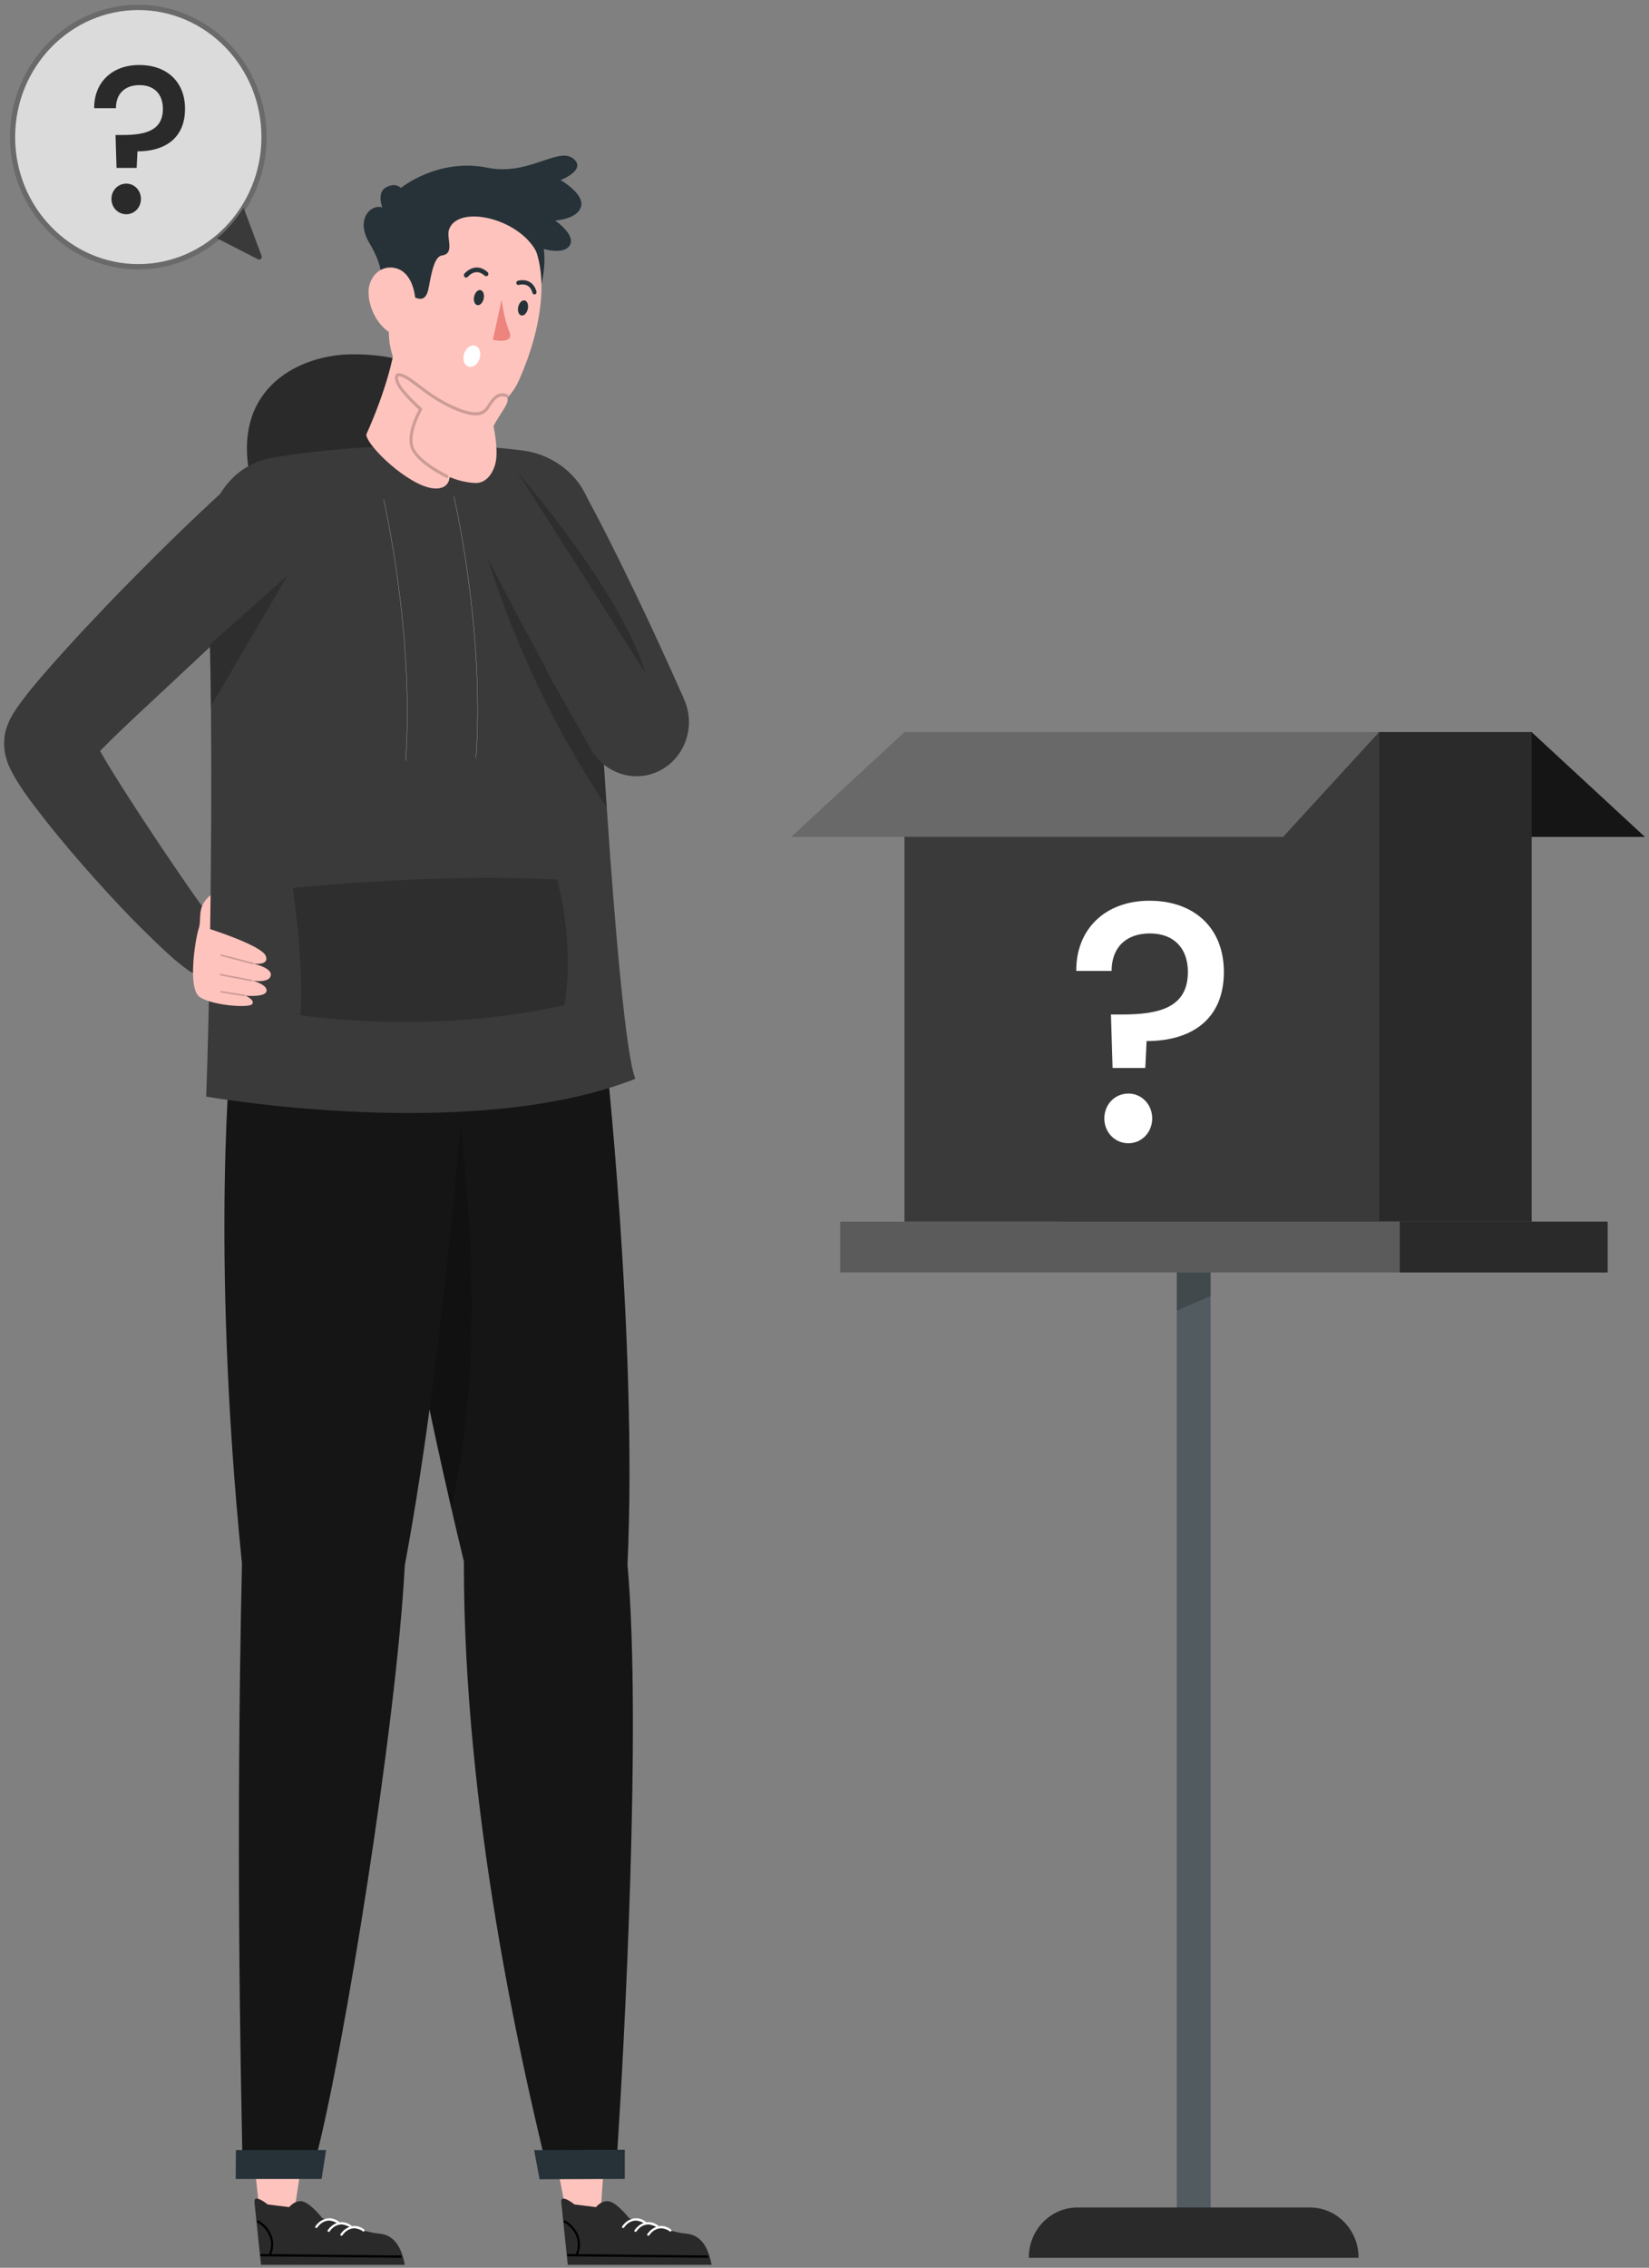 <svg width="4545" height="6246" viewBox="0 0 4545 6246" fill="none" xmlns="http://www.w3.org/2000/svg">
<rect x="0" y="0" width="4545" height="6246" fill="#808080" stroke="none"/>
<path d="M4221.05 2016.2L4533.47 2305.01H3178.08L2913.23 2016.2H4221.05Z" fill="#2A2A2A"/>
<path opacity="0.5" d="M4221.05 2016.2L4533.47 2305.01H3178.08L2913.23 2016.2H4221.05Z" fill="black"/>
<path d="M4221.66 2016.2H2913.23V3364.8H4221.66V2016.2Z" fill="#353535"/>
<path opacity="0.2" d="M4221.66 2016.2H2913.23V3364.8H4221.66V2016.2Z" fill="black"/>
<path d="M3801.35 2016.2H2492.91V3364.8H3801.35V2016.2Z" fill="#3A3A3A"/>
<path d="M2493.52 2016.2L2181.12 2305.01H3536.5L3801.35 2016.2H2493.52Z" fill="#2A2A2A"/>
<path opacity="0.3" d="M2493.52 2016.2L2181.12 2305.01H3536.5L3801.35 2016.2H2493.52Z" fill="white"/>
<path d="M3168.46 2480.85C3290.43 2480.85 3373.26 2554.97 3373.26 2676.92C3373.26 2809.19 3282.25 2867.37 3160.27 2867.37L3156.65 2941.49H3066.52L3061.98 2794.19H3092.02C3194.89 2794.19 3274.08 2775.43 3274.08 2676.92C3274.08 2611.25 3234.94 2570.91 3169.4 2570.91C3104.78 2570.91 3063.82 2608.42 3063.82 2674.1H2966.43C2965.46 2560.61 3044.67 2480.85 3168.46 2480.85ZM3110.19 3148.83C3072.86 3148.83 3043.75 3118.81 3043.75 3080.37C3043.75 3041.89 3072.88 3011.88 3110.19 3011.88C3146.6 3011.88 3175.74 3041.91 3175.74 3080.37C3175.75 3118.81 3146.62 3148.83 3110.19 3148.83Z" fill="white"/>
<path d="M3858.06 3364.81H2315.68V3504.53H3858.06V3364.81Z" fill="#6A6A6A"/>
<path opacity="0.3" d="M3858.06 3364.81H2315.68V3504.53H3086.87H3858.06V3364.81Z" fill="#3A3A3A"/>
<path d="M4430.95 3364.81H3858.06V3504.53H4430.95V3364.81Z" fill="#2A2A2A"/>
<path opacity="0.5" d="M4430.95 3364.81H3858.06V3504.53H4430.95V3364.81Z" fill="#2A2A2A"/>
<path d="M3336.52 3504.52H3243.57V6133.45H3336.52V3504.52Z" fill="#263238"/>
<path opacity="0.2" d="M3336.52 3504.52H3243.57V6133.45H3336.52V3504.52Z" fill="white"/>
<path opacity="0.2" d="M3336.52 3569.95L3243.57 3609.56V3504.52H3336.52V3569.95Z" fill="black"/>
<path d="M3744.5 6218.52H2835.59V6218.03C2835.59 6141.8 2895.54 6080.02 2969.48 6080.02H3610.59C3684.55 6080.02 3744.49 6141.8 3744.49 6218.03V6218.52H3744.5Z" fill="#2A2A2A"/>
<path d="M381.155 734.755C572.561 734.755 727.728 574.827 727.728 377.545C727.728 180.265 572.561 20.336 381.155 20.336C189.748 20.336 34.582 180.265 34.582 377.545C34.582 574.827 189.748 734.755 381.155 734.755Z" fill="#868686"/>
<g opacity="0.7">
<path d="M381.155 734.755C572.561 734.755 727.728 574.827 727.728 377.545C727.728 180.265 572.561 20.336 381.155 20.336C189.748 20.336 34.582 180.265 34.582 377.545C34.582 574.827 189.748 734.755 381.155 734.755Z" fill="white"/>
</g>
<path d="M381.152 742.106C186.113 742.106 27.449 578.573 27.449 377.547C27.449 176.521 186.113 12.988 381.152 12.988C576.192 12.988 734.856 176.521 734.856 377.547C734.856 578.573 576.192 742.106 381.152 742.106ZM381.152 27.687C193.984 27.687 41.71 184.634 41.71 377.547C41.71 570.46 193.984 727.408 381.152 727.408C568.321 727.408 720.595 570.46 720.595 377.547C720.595 184.634 568.321 27.687 381.152 27.687Z" fill="#6A6A6A"/>
<path d="M383.951 178.992C459.009 178.992 509.994 224.615 509.994 299.669C509.994 381.071 453.987 416.883 378.912 416.883L376.672 462.506H321.212L318.412 371.854H336.887C400.188 371.854 448.931 360.313 448.931 299.686C448.931 259.274 424.841 234.442 384.512 234.442C344.744 234.442 319.532 257.525 319.532 297.955H259.591C259.031 228.061 307.773 178.992 383.951 178.992ZM348.103 590.074C325.131 590.074 307.198 571.591 307.198 547.931C307.198 524.253 325.131 505.77 348.103 505.77C370.515 505.77 388.448 524.253 388.448 547.931C388.448 571.608 370.515 590.074 348.103 590.074Z" fill="#2A2A2A"/>
<path d="M597.996 656.208L711.012 714.12C716.94 717.158 723.395 711.099 721.008 704.734L671.556 572.566C646.394 609.414 621.808 638.234 597.996 656.208Z" fill="#3A3A3A"/>
<path d="M687.861 1306.9C703.702 1389.05 1381.53 1356.41 1349.82 1250.33C1344.53 1232.65 1334.06 1215.03 1325.17 1195.31C1281.12 1097.58 1207.97 975.017 971.265 975.832C828.855 976.307 641.192 1065.04 687.861 1306.9Z" fill="#2A2A2A"/>
<path d="M1527.4 5921.04L1562.08 6101.94H1654.87L1667.24 5921.04H1527.4Z" fill="#FFC3BD"/>
<path d="M1642.64 6078.99C1642.64 6078.99 1660.23 6056.58 1682.56 6064.22C1704.87 6071.88 1734.08 6109.54 1734.08 6109.54C1734.08 6109.54 1855.12 6149.54 1887.8 6151.65C1920.49 6153.75 1949.1 6172.71 1961.35 6237.97H1565.01C1565.01 6237.97 1549.42 6090.58 1547 6065.31C1544.57 6040.04 1583.39 6071.62 1583.39 6071.62L1642.64 6078.99Z" fill="#2A2A2A"/>
<path d="M1949.57 6218.52C1925.75 6218.28 1902.02 6218.05 1878.19 6217.79C1774.08 6216.7 1669.97 6215.5 1565.88 6214.41C1561.92 6214.41 1561.92 6208.03 1565.88 6208.15C1572.9 6208.27 1580.01 6208.27 1587.03 6208.39C1587.03 6208.15 1587.14 6207.78 1587.26 6207.54C1602.21 6173.46 1584.92 6138.66 1555.02 6121.2C1551.51 6119.26 1554.67 6113.73 1558.05 6115.78C1590.4 6134.69 1608.17 6171.9 1593.34 6208.39C1608.06 6208.63 1622.67 6208.74 1637.39 6208.86C1741.38 6209.95 1845.47 6211.15 1949.57 6212.24C1953.54 6212.26 1953.54 6218.64 1949.57 6218.52Z" fill="black"/>
<path d="M1720.03 6135.2C1733.82 6115.24 1757.1 6109.57 1776.67 6124.63C1779.83 6127.05 1782.89 6121.57 1779.76 6119.18C1757.32 6101.9 1730.36 6109.4 1714.75 6132.03C1712.46 6135.32 1717.76 6138.49 1720.03 6135.2Z" fill="white"/>
<path d="M1754.19 6145.83C1767.97 6125.87 1791.26 6120.2 1810.82 6135.25C1813.98 6137.68 1817.05 6132.2 1813.92 6129.8C1791.47 6112.53 1764.51 6120.03 1748.9 6142.65C1746.6 6145.95 1751.92 6149.1 1754.19 6145.83Z" fill="white"/>
<path d="M1789.45 6156.45C1803.23 6136.49 1826.51 6130.82 1846.06 6145.88C1849.22 6148.3 1852.29 6142.82 1849.16 6140.43C1826.71 6123.15 1799.76 6130.65 1784.14 6153.28C1781.87 6156.57 1787.17 6159.73 1789.45 6156.45Z" fill="white"/>
<path d="M697.23 5922.33L716.481 6101.93H809.275L837.072 5922.33H697.23Z" fill="#FFC3BD"/>
<path d="M797.037 6078.99C797.037 6078.99 814.624 6056.58 836.953 6064.22C859.267 6071.88 888.48 6109.54 888.48 6109.54C888.48 6109.54 1009.52 6149.54 1042.2 6151.65C1074.89 6153.75 1103.49 6172.71 1115.75 6237.97H719.409C719.409 6237.97 703.815 6090.58 701.394 6065.31C698.973 6040.04 737.787 6071.62 737.787 6071.62L797.037 6078.99Z" fill="#2A2A2A"/>
<path d="M1103.96 6218.52C1080.13 6218.28 1056.4 6218.05 1032.57 6217.79C928.464 6216.7 824.358 6215.5 720.267 6214.41C716.299 6214.41 716.299 6208.03 720.267 6208.15C727.282 6208.27 734.396 6208.27 741.411 6208.39C741.411 6208.15 741.527 6207.78 741.642 6207.54C756.594 6173.46 739.304 6138.66 709.399 6121.2C705.891 6119.26 709.053 6113.73 712.429 6115.78C744.787 6134.69 762.555 6171.9 747.718 6208.39C762.44 6208.63 777.047 6208.74 791.769 6208.86C895.76 6209.95 999.851 6211.15 1103.96 6212.24C1107.94 6212.26 1107.94 6218.64 1103.96 6218.52Z" fill="black"/>
<path d="M874.431 6135.2C888.215 6115.24 911.5 6109.57 931.063 6124.63C934.225 6127.05 937.287 6121.57 934.159 6119.18C911.714 6101.9 884.756 6109.4 869.145 6132.03C866.84 6135.32 872.159 6138.49 874.431 6135.2Z" fill="white"/>
<path d="M908.57 6145.83C922.353 6125.87 945.638 6120.2 965.201 6135.25C968.363 6137.68 971.426 6132.2 968.297 6129.8C945.852 6112.53 918.895 6120.03 903.284 6142.65C900.995 6145.95 906.298 6149.1 908.57 6145.83Z" fill="white"/>
<path d="M943.843 6156.45C957.626 6136.49 980.911 6130.82 1000.46 6145.88C1003.62 6148.3 1006.68 6142.82 1003.55 6140.43C981.109 6123.15 954.152 6130.65 938.541 6153.28C936.252 6156.57 941.571 6159.73 943.843 6156.45Z" fill="white"/>
<path d="M1496.52 5927.4H1701.28C1719 5655.64 1769.12 4755.11 1729.52 4309.47C1758.01 3691.17 1666.33 2870.39 1666.33 2870.39H1017.68C1017.68 2870.39 1065.21 3419.64 1278.58 4300.56C1277.08 4998.5 1442.36 5696.23 1496.52 5927.4Z" fill="#151515"/>
<path opacity="0.2" d="M1243.59 4152.51C1360.85 3658.85 1257.88 3018.7 1257.88 3018.7L1156.69 3749.91L1243.59 4152.51Z" fill="black"/>
<path d="M1472.12 5922.11L1487.15 6002.3L1721.94 6001.27L1722.08 5921.04L1472.12 5922.11Z" fill="#263238"/>
<path d="M668.016 5935.19H872.772C945.722 5655.62 1092.27 4756.72 1115.73 4311.1C1231.73 3692.8 1287.21 2870.39 1287.21 2870.39H638.556C638.556 2870.39 578.219 3425.93 666.913 4306.86C649.704 5074.88 663.372 5696.23 668.016 5935.19Z" fill="#151515"/>
<path d="M650.131 5921.89L649.703 6001.4L886.356 6001.46L898.756 5921.94L650.131 5921.89Z" fill="#263238"/>
<path d="M1751.14 2971.26C1301.25 3149.48 568.29 3020.31 568.29 3020.31C577.018 2793.56 584.593 2344.46 581.628 1971.22C581.464 1962.57 581.464 1953.91 581.299 1945.25C580.805 1892.3 579.982 1841.04 578.994 1792.5C578.829 1786.56 578.829 1780.62 578.664 1774.85C576.524 1679.46 573.23 1595.11 568.949 1527.55C560.715 1400.43 627.737 1282.12 749.76 1260.91C786.812 1254.46 826.828 1248.86 868.49 1244.27C878.371 1243.09 888.416 1242.07 898.626 1241.05C1014.23 1229.34 1141.03 1224.25 1256.79 1227.64C1262.56 1227.64 1268.32 1227.81 1274.08 1227.98C1277.05 1228.15 1280.34 1228.15 1283.3 1228.32C1288.24 1228.49 1293.35 1228.66 1298.29 1229C1349.83 1231.21 1398.74 1235.11 1442.54 1241.05C1542.01 1254.29 1630.44 1335.25 1632.08 1438.79C1633.57 1533.66 1642.62 1733.94 1655.63 1959.85C1660.57 2045.39 1666.17 2134.84 1672.26 2223.44C1695.81 2572.23 1725.78 2910.33 1751.14 2971.26Z" fill="#3A3A3A"/>
<path d="M603.2 2556.28C603.365 2556.45 603.528 2556.79 603.528 2556.95L603.034 2556.62C602.375 2556.28 601.718 2556.28 600.895 2556.28L535.682 2682.38C531.401 2680.01 527.286 2677.63 523.169 2675.09L520.038 2673.05L518.064 2671.69L514.441 2668.98L506.865 2663.54L500.773 2658.79C492.375 2652.34 485.623 2646.57 478.378 2640.46C464.71 2628.41 451.7 2616.53 439.021 2604.48C413.825 2580.55 389.617 2556.62 365.574 2532.34C318.148 2483.29 272.206 2433.39 227.579 2382.13C182.623 2330.88 139.313 2278.43 96.498 2222.25C85.794 2208.16 74.926 2193.57 64.387 2177.95C58.952 2169.8 53.683 2162.34 48.084 2153C42.65 2144.52 36.886 2134.5 30.464 2122.11L25.359 2110.91L22.724 2105.31C21.571 2102.08 20.254 2098.35 19.101 2094.95L15.972 2084.09C14.984 2079.51 14.326 2080.36 12.514 2066.1C11.197 2055.07 11.032 2043.53 12.185 2032.32L13.173 2024.01C13.667 2021.46 14.161 2018.24 14.49 2017.22L16.96 2008.22C18.772 2002.11 21.077 1996.17 23.547 1990.23L27.335 1981.75L29.476 1977.5L30.299 1975.98L37.38 1963.92C42.979 1954.76 45.614 1951.19 49.237 1945.93C63.234 1926.08 74.431 1912.33 86.123 1897.56C132.067 1841.72 177.518 1792.33 223.462 1742.26C269.736 1693.04 315.844 1644.16 363.106 1596.8C457.135 1501.25 552.646 1408.4 652.273 1318.96L840.66 1532.47C746.961 1624.98 650.296 1715.44 553.961 1805.06L410.036 1939.48C363.928 1982.09 317.49 2026.04 275.827 2068.14C279.121 2074.25 282.58 2080.36 286.203 2086.47C318.15 2140.78 354.377 2195.94 389.946 2250.93C426.174 2305.76 462.732 2360.75 499.948 2414.55C518.392 2441.71 537 2468.53 555.937 2494.49C565.324 2507.56 574.877 2519.95 584.098 2532L597.106 2548.64L602.212 2554.92L603.2 2556.28Z" fill="#3A3A3A"/>
<path d="M1057.31 1375.68C1057.31 1375.68 1142.53 1740.48 1118.11 2095.11" stroke="white" stroke-width="0.5" stroke-miterlimit="10" stroke-linecap="round" stroke-linejoin="round"/>
<path d="M1251.18 1367.79C1251.18 1367.79 1336.39 1732.59 1311.97 2087.22" stroke="white" stroke-width="0.5" stroke-miterlimit="10" stroke-linecap="round" stroke-linejoin="round"/>
<path opacity="0.2" d="M1672.26 2223.44C1505.94 1973.48 1380.59 1695.82 1300.56 1387.53L1655.63 1959.85C1660.57 2045.39 1666.17 2134.84 1672.26 2223.44Z" fill="black"/>
<path opacity="0.2" d="M807.082 2445.11C807.082 2445.11 839.062 2667.77 827.617 2795.98C827.617 2795.98 1182.42 2853.28 1555.67 2768.17C1570.56 2681.71 1569.72 2551.24 1535.81 2422.6C1316.22 2411.16 1069.7 2421.6 807.082 2445.11Z" fill="black"/>
<path d="M1342.97 518.432C1272.65 492.684 1194.51 495.926 1128.33 531.45C1085.12 554.652 1047.56 590.176 1048.48 643.471C1050.64 767.814 1084.28 975.816 1084.28 975.816L1491.52 786.059C1491.52 786.059 1521.18 681.897 1473.47 615.466C1438.07 566.16 1394.94 537.459 1342.97 518.432Z" fill="#263238"/>
<path d="M1050.26 773.705C1050.26 773.705 1059.1 737.57 1018.66 670.442C978.216 603.314 1022.55 561.544 1053.65 571.219C1053.65 571.219 1037.43 529.873 1064.37 515.718C1091.33 501.562 1105.03 517.721 1105.03 517.721C1105.03 517.721 1206.55 433.994 1344.42 462.05C1455.49 484.657 1537.63 404.834 1578.85 435.928C1620.07 467.023 1545.11 496.063 1545.11 496.063C1545.11 496.063 1611.78 533.913 1601.41 569.216C1591.05 604.52 1530.01 607.32 1530.01 607.32C1530.01 607.32 1593.39 650.703 1567.53 679.573C1541.68 708.461 1461.04 673.463 1461.04 673.463C1461.04 673.463 1141.24 671.749 1050.26 773.705Z" fill="#263238"/>
<path d="M1262.24 1130.43L1262.26 1130.59C1261.96 1131.12 1261.83 1131.48 1261.54 1132L1235.91 1200.79C1232.9 1215.08 1231.2 1229.46 1230.81 1243.57C1230.43 1255.46 1231.04 1267.14 1232.27 1278.41C1245.13 1301.44 1247.21 1350.67 1193.49 1344.89C1125.7 1337.73 1010.75 1228.1 1009.54 1196.8C1050.93 1104.86 1090.27 989.872 1094.8 898.117L1163.06 992.963L1262.24 1130.43Z" fill="#FFC3BD"/>
<g opacity="0.2">
<path d="M1261.52 1132L1235.9 1200.8C1195.6 1176.12 1155.75 1128.15 1150.5 1080.51C1146.92 1046.16 1164.9 1016.4 1178.21 1016.15L1261.52 1132Z" fill="black"/>
</g>
<path d="M1448.67 1002.84C1443.05 1017.8 1436.96 1032.48 1430.59 1046.9C1373.92 1174.23 1214.54 1168.51 1126.42 1060.19C1126.29 1059.99 1126.32 1059.82 1126.16 1059.77C1118.35 1050.15 1111.05 1039.74 1104.48 1028.44C1050.9 936.699 1073.46 873.322 1098.47 726.491C1123.45 579.828 1286.47 504.673 1408.57 594.866C1521.27 678.101 1505.23 853.379 1448.67 1002.84Z" fill="#FFC3BD"/>
<path d="M1321.49 989.056C1315.86 1004.72 1301.93 1013.84 1290.37 1009.43C1278.81 1005.01 1274 988.734 1279.63 973.068C1285.27 957.402 1299.2 948.289 1310.76 952.702C1322.32 957.115 1327.13 973.39 1321.49 989.056Z" fill="white"/>
<path d="M1217.75 703.732C1254.88 698.369 1229.59 656.174 1237.56 632.48C1263.46 555.491 1466.65 608.141 1490.02 725.916C1490.02 725.916 1484.4 636.18 1420.99 581.205C1357.57 526.23 1221.17 501.212 1158.45 564.708C1095.74 628.203 1095.43 740.122 1095.43 740.122C1095.43 740.122 1093.73 760.353 1105.87 773.711C1112.64 780.449 1124.54 811.476 1144.29 819.707C1161.12 826.734 1173.96 823.951 1180.14 798.814C1186.35 773.677 1192.9 707.313 1217.75 703.732Z" fill="#263238"/>
<path d="M1015.79 808.109C1017.39 848.25 1036.82 883.876 1060.71 905.856C1096.66 938.902 1135.77 911.032 1143.46 864.646C1150.4 822.909 1140.04 755.408 1095.44 740.133C1051.51 725.061 1013.96 762.215 1015.79 808.109Z" fill="#FFC3BD"/>
<path d="M1306.9 816.464C1304.25 827.87 1307.96 838.546 1315.19 840.345C1322.42 842.127 1330.42 834.336 1333.07 822.948C1335.72 811.542 1332.02 800.866 1324.79 799.067C1317.56 797.268 1309.56 805.058 1306.9 816.464Z" fill="#263238"/>
<path d="M1428.46 844.923C1425.81 856.328 1429.52 867.003 1436.75 868.802C1443.97 870.584 1451.98 862.793 1454.65 851.405C1457.3 839.999 1453.59 829.323 1446.36 827.524C1439.12 825.725 1431.11 833.517 1428.46 844.923Z" fill="#263238"/>
<path d="M1471.81 810.658C1469.86 810.166 1468.22 808.656 1467.64 806.534C1465.02 797.029 1460.4 790.376 1453.92 786.761C1443.25 780.82 1430.54 784.656 1430.41 784.707C1427.46 785.674 1424.17 783.96 1423.23 780.82C1422.29 777.697 1423.97 774.387 1427 773.403C1427.68 773.182 1444.37 767.972 1459.37 776.356C1468.68 781.55 1475.18 790.613 1478.66 803.292C1479.53 806.432 1477.77 809.708 1474.7 810.607C1473.73 810.896 1472.73 810.896 1471.81 810.658Z" fill="#263238"/>
<path d="M1283.24 764.368C1282.35 764.147 1281.49 763.706 1280.75 763.061C1278.12 760.804 1277.74 756.781 1279.91 754.065C1280.42 753.42 1292.54 738.518 1310.99 736.94C1322.41 735.955 1333.53 740.199 1344 749.585C1346.61 751.91 1346.89 755.966 1344.63 758.631C1342.37 761.313 1338.44 761.584 1335.85 759.259C1328.03 752.266 1320.06 749.041 1312.12 749.703C1298.95 750.79 1289.59 762.128 1289.51 762.246C1287.92 764.181 1285.46 764.911 1283.24 764.368Z" fill="#263238"/>
<path d="M1382.7 824.898C1382.7 824.898 1388.43 877.141 1403.84 913.344C1419.31 949.683 1358.56 936.087 1358.56 936.087L1382.7 824.898Z" fill="#ED847E"/>
<path opacity="0.2" d="M792.74 1584.75L581.299 1945.26C580.805 1892.3 579.981 1841.04 578.993 1792.5C578.829 1786.56 578.829 1780.62 578.664 1774.85L792.74 1584.75Z" fill="black"/>
<path d="M1814.05 2124.66C1746.37 2156.4 1666.83 2129.24 1629.45 2064.91C1626.98 2060.67 1624.67 2056.6 1622.2 2052.35C1617.43 2044.04 1612.65 2035.55 1607.87 2027.06C1605.4 2022.99 1603.1 2018.75 1600.79 2014.5C1593.05 2000.93 1585.48 1987.18 1577.74 1973.43C1569.34 1958.15 1560.78 1942.88 1552.21 1927.43C1543.82 1912.16 1535.42 1896.88 1526.85 1881.44C1518.29 1866.16 1509.89 1850.72 1501.66 1835.44C1493.26 1820 1484.86 1804.55 1476.63 1789.1C1475.64 1787.24 1474.65 1785.37 1473.67 1783.5C1458.02 1754.48 1442.38 1725.29 1426.9 1696.27C1394.13 1634.15 1361.69 1571.86 1330.07 1509.06C1298.45 1446.09 1267.16 1383.12 1237.69 1318.79L1367.29 1231.38C1412.57 1285.02 1456.05 1340.01 1499.19 1395.17C1503.97 1401.28 1508.74 1407.39 1513.52 1413.67L1612.49 1360.38C1637.19 1405.18 1660.57 1450.67 1683.62 1496.5C1706.51 1542.16 1729.24 1588.15 1751.31 1634.32C1773.37 1680.48 1795.44 1726.81 1816.68 1773.49C1838.25 1820 1859.33 1866.84 1880.08 1913.69L1885.84 1926.92C1918.94 2001.94 1886.83 2090.54 1814.05 2124.66Z" fill="#3A3A3A"/>
<path d="M1552.22 1927.43C1550.41 1924.38 1548.76 1921.49 1547.11 1918.44C1531.63 1890.94 1516.48 1863.28 1501.66 1835.44C1509.9 1850.72 1518.3 1866.16 1526.86 1881.44C1535.42 1896.88 1543.82 1912.16 1552.22 1927.43Z" fill="#407BFF"/>
<path d="M1367.45 1265.83C1364.31 1291.57 1346.21 1331.69 1309.82 1330.33C1275.73 1328.97 1247.24 1317.09 1243.78 1315.57C1243.62 1315.4 1243.45 1315.4 1243.45 1315.4C1215.62 1308.1 1163.42 1289.94 1145.47 1254.46C1120.28 1204.9 1159.64 1127.17 1159.64 1127.17C1118.8 1087.28 1070.48 1018.66 1104.24 1034.27C1137.83 1049.89 1270.46 1145.33 1317.92 1134.52C1362.05 1124.47 1377.52 1084.97 1393.92 1092.97C1412.79 1102.17 1377.75 1137.49 1360.13 1174.15C1360.13 1174.15 1372.25 1226.64 1367.45 1265.83Z" fill="#FFC3BD"/>
<g opacity="0.2">
<path d="M1231.58 1316.25C1230.99 1316.25 1230.41 1316.13 1229.85 1315.86C1226.46 1314.23 1146.51 1275.58 1132 1233.37C1119.08 1195.71 1146.82 1141.65 1154.36 1128.05C1143.76 1118.45 1104.62 1082.06 1094.13 1059.82C1088.35 1047.53 1087.05 1038.76 1090.17 1033.01C1092.66 1028.41 1096.94 1027.83 1097.42 1027.78C1114.4 1028.03 1131.67 1041.13 1155.57 1059.26C1179.35 1077.3 1208.92 1099.74 1248.99 1117.84C1321.06 1150.37 1333.99 1130.58 1342.54 1117.48L1345.78 1112.61C1355.27 1098.5 1371.17 1074.88 1398.2 1086.2C1400.31 1087.08 1401.33 1089.54 1400.47 1091.71C1399.61 1093.89 1397.23 1094.94 1395.12 1094.06C1375.7 1085.99 1364.37 1099.86 1352.57 1117.44L1349.37 1122.23C1336.56 1141.82 1317.95 1158.21 1245.71 1125.61C1204.8 1107.14 1174.8 1084.38 1150.71 1066.1C1128.94 1049.59 1111.75 1036.54 1097.88 1036.25C1098.19 1036.28 1097.67 1036.5 1097.29 1037.32C1096.75 1038.45 1095.46 1043.21 1101.55 1056.12C1112.72 1079.8 1161.84 1123.52 1162.33 1123.96C1163.87 1125.32 1164.21 1127.61 1163.16 1129.39C1162.78 1130.02 1126.5 1191.92 1139.77 1230.55C1153.13 1269.42 1232.52 1307.8 1233.33 1308.19C1235.38 1309.17 1236.27 1311.7 1235.32 1313.82C1234.63 1315.35 1233.13 1316.25 1231.58 1316.25Z" fill="black"/>
</g>
<path opacity="0.2" d="M1425.8 1299.83L1778.48 1852.87C1778.48 1852.87 1737.31 1667.58 1425.8 1299.83Z" fill="black"/>
<path d="M579.225 2559.08C579.225 2559.08 721.174 2604.12 732.389 2632.65C743.619 2661.19 697.231 2653.8 697.231 2653.8C697.231 2653.8 747.851 2664.78 746.485 2684.88C744.838 2709 696.276 2701.07 696.276 2701.07C696.276 2701.07 737.263 2711.56 734.727 2729.31C732.092 2747.73 676.729 2742.32 676.729 2742.32C676.729 2742.32 704.279 2754.64 694.826 2765.81C685.374 2776.97 582.206 2769.18 549.568 2745.27C516.929 2721.35 537.974 2587.3 547.558 2558.14C557.142 2528.98 540.346 2498.74 580.427 2465.34L579.225 2559.08Z" fill="#FFC3BD"/>
<path opacity="0.2" d="M696.903 2656.03C696.837 2656.01 696.772 2656.01 696.689 2655.98L609.297 2633.03C608.128 2632.71 607.419 2631.48 607.716 2630.28C608.012 2629.07 609.264 2628.33 610.384 2628.65L697.776 2651.61C698.945 2651.92 699.653 2653.16 699.357 2654.36C699.077 2655.5 698.007 2656.21 696.903 2656.03Z" fill="black"/>
<path opacity="0.2" d="M693.41 2702.89L693.36 2702.87L607.746 2686.85C606.561 2686.63 605.77 2685.46 605.984 2684.22C606.198 2682.98 607.137 2682.35 608.537 2682.4L694.151 2698.42C695.336 2698.64 696.127 2699.83 695.913 2701.05C695.682 2702.28 694.579 2703.07 693.41 2702.89Z" fill="black"/>
<path opacity="0.2" d="M673.452 2744.07L609.525 2733.81C608.323 2733.63 607.516 2732.46 607.697 2731.23C607.878 2730 608.998 2729.15 610.2 2729.35L674.127 2739.6C675.329 2739.79 676.136 2740.96 675.955 2742.18C675.773 2743.42 674.654 2744.27 673.452 2744.07Z" fill="black"/>
</svg>
